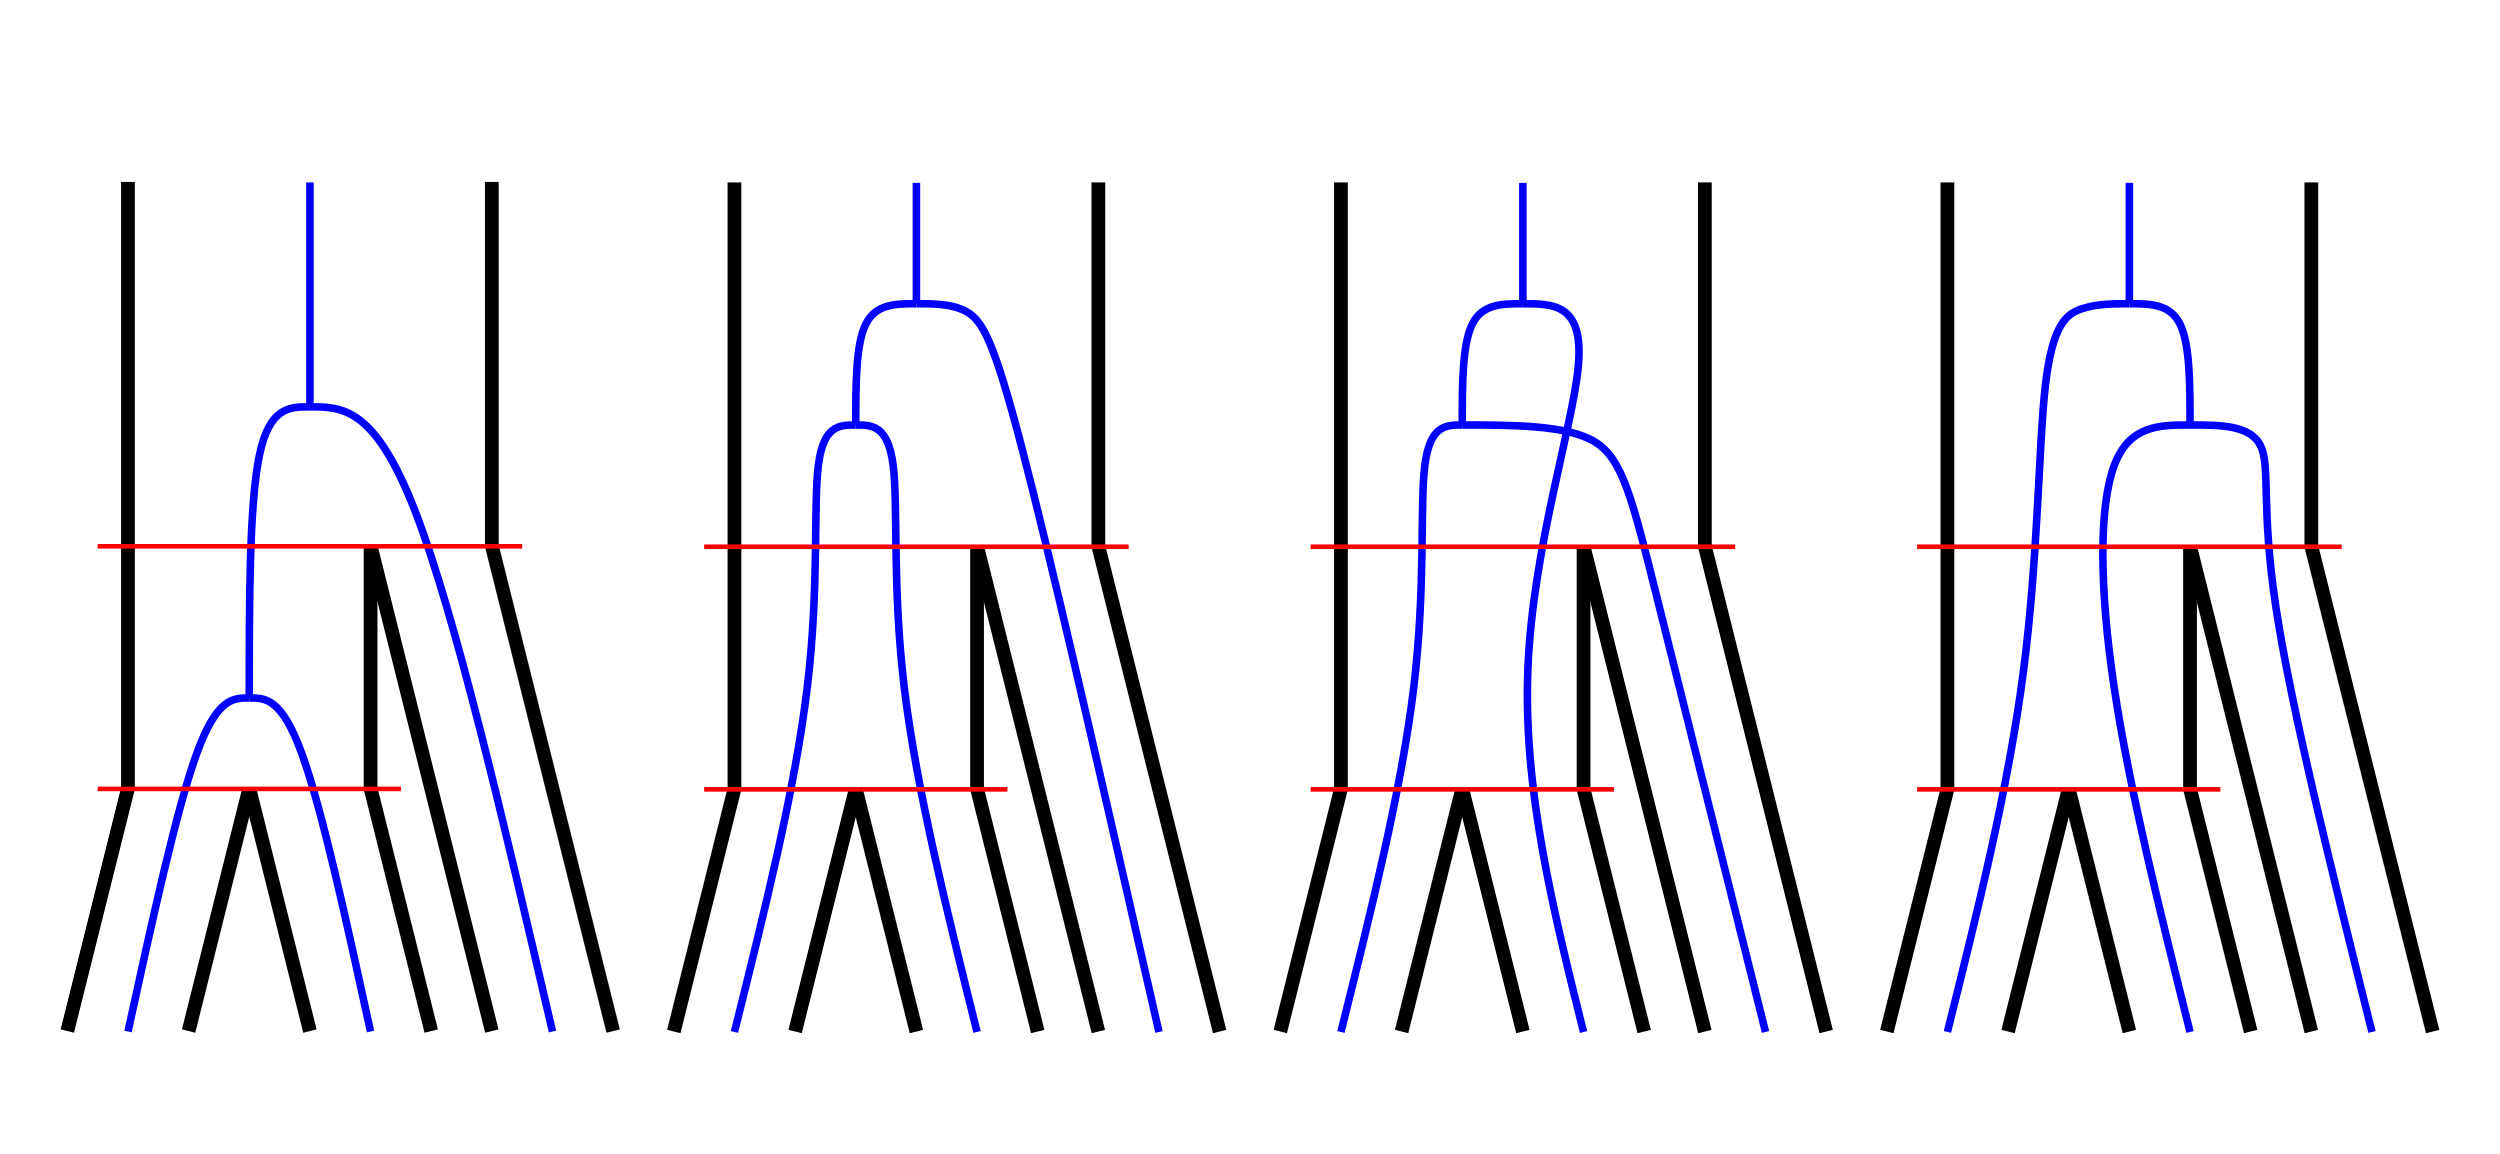 <?xml version="1.0" encoding="UTF-8" standalone="no"?>
<!-- Created with Inkscape (http://www.inkscape.org/) -->

<svg
   width="206.1"
   height="95.175"
   viewBox="0 0 54.531 25.182"
   version="1.1"
   id="svg5"
   inkscape:version="1.2-dev (9ee32be, 2021-06-19)"
   sodipodi:docname="V0_tree_coalhmm.svg"
   xmlns:inkscape="http://www.inkscape.org/namespaces/inkscape"
   xmlns:sodipodi="http://sodipodi.sourceforge.net/DTD/sodipodi-0.dtd"
   xmlns="http://www.w3.org/2000/svg"
   xmlns:svg="http://www.w3.org/2000/svg">
  <sodipodi:namedview
     id="namedview7"
     pagecolor="#ffffff"
     bordercolor="#999999"
     borderopacity="1"
     inkscape:pageshadow="0"
     inkscape:pageopacity="0"
     inkscape:pagecheckerboard="0"
     inkscape:document-units="mm"
     showgrid="true"
     units="px"
     inkscape:zoom="5.0903206"
     inkscape:cx="106.08369"
     inkscape:cy="33.887846"
     inkscape:window-width="1440"
     inkscape:window-height="847"
     inkscape:window-x="0"
     inkscape:window-y="25"
     inkscape:window-maximized="0"
     inkscape:current-layer="layer2"
     fit-margin-top="15"
     fit-margin-left="5"
     fit-margin-right="5"
     fit-margin-bottom="10"
     inkscape:snap-global="false">
    <inkscape:grid
       type="xygrid"
       id="grid824"
       spacingx="0.132"
       spacingy="0.132"
       enabled="false"
       originx="-5.808"
       originy="0.01" />
  </sodipodi:namedview>
  <defs
     id="defs2">
    <inkscape:path-effect
       effect="bspline"
       id="path-effect2189"
       is_visible="true"
       lpeversion="1"
       weight="33.333"
       steps="2"
       helper_size="0"
       apply_no_weight="true"
       apply_with_weight="true"
       only_selected="false" />
    <inkscape:path-effect
       effect="bspline"
       id="path-effect2183"
       is_visible="true"
       lpeversion="1"
       weight="33.333"
       steps="2"
       helper_size="0"
       apply_no_weight="true"
       apply_with_weight="true"
       only_selected="false" />
    <inkscape:path-effect
       effect="bspline"
       id="path-effect2177"
       is_visible="true"
       lpeversion="1"
       weight="33.333"
       steps="2"
       helper_size="0"
       apply_no_weight="true"
       apply_with_weight="true"
       only_selected="false" />
    <inkscape:path-effect
       effect="bspline"
       id="path-effect2171"
       is_visible="true"
       lpeversion="1"
       weight="33.333"
       steps="2"
       helper_size="0"
       apply_no_weight="true"
       apply_with_weight="true"
       only_selected="false" />
    <inkscape:path-effect
       effect="bspline"
       id="path-effect2165"
       is_visible="true"
       lpeversion="1"
       weight="33.333"
       steps="2"
       helper_size="0"
       apply_no_weight="true"
       apply_with_weight="true"
       only_selected="false" />
    <inkscape:path-effect
       effect="bspline"
       id="path-effect2159"
       is_visible="true"
       lpeversion="1"
       weight="33.333"
       steps="2"
       helper_size="0"
       apply_no_weight="true"
       apply_with_weight="true"
       only_selected="false" />
    <inkscape:path-effect
       effect="bspline"
       id="path-effect2153"
       is_visible="true"
       lpeversion="1"
       weight="33.333"
       steps="2"
       helper_size="0"
       apply_no_weight="true"
       apply_with_weight="true"
       only_selected="false" />
    <inkscape:path-effect
       effect="bspline"
       id="path-effect2147"
       is_visible="true"
       lpeversion="1"
       weight="33.333"
       steps="2"
       helper_size="0"
       apply_no_weight="true"
       apply_with_weight="true"
       only_selected="false" />
    <inkscape:path-effect
       effect="bspline"
       id="path-effect2141"
       is_visible="true"
       lpeversion="1"
       weight="33.333"
       steps="2"
       helper_size="0"
       apply_no_weight="true"
       apply_with_weight="true"
       only_selected="false" />
    <inkscape:path-effect
       effect="bspline"
       id="path-effect2135"
       is_visible="true"
       lpeversion="1"
       weight="33.333"
       steps="2"
       helper_size="0"
       apply_no_weight="true"
       apply_with_weight="true"
       only_selected="false" />
    <inkscape:path-effect
       effect="bspline"
       id="path-effect2129"
       is_visible="true"
       lpeversion="1"
       weight="33.333"
       steps="2"
       helper_size="0"
       apply_no_weight="true"
       apply_with_weight="true"
       only_selected="false" />
    <inkscape:path-effect
       effect="bspline"
       id="path-effect2123"
       is_visible="true"
       lpeversion="1"
       weight="33.333"
       steps="2"
       helper_size="0"
       apply_no_weight="true"
       apply_with_weight="true"
       only_selected="false" />
    <inkscape:path-effect
       effect="bspline"
       id="path-effect2117"
       is_visible="true"
       lpeversion="1"
       weight="33.333"
       steps="2"
       helper_size="0"
       apply_no_weight="true"
       apply_with_weight="true"
       only_selected="false" />
    <inkscape:path-effect
       effect="bspline"
       id="path-effect2111"
       is_visible="true"
       lpeversion="1"
       weight="33.333"
       steps="2"
       helper_size="0"
       apply_no_weight="true"
       apply_with_weight="true"
       only_selected="false" />
    <inkscape:path-effect
       effect="bspline"
       id="path-effect2105"
       is_visible="true"
       lpeversion="1"
       weight="33.333"
       steps="2"
       helper_size="0"
       apply_no_weight="true"
       apply_with_weight="true"
       only_selected="false" />
    <inkscape:path-effect
       effect="bspline"
       id="path-effect2099"
       is_visible="true"
       lpeversion="1"
       weight="33.333"
       steps="2"
       helper_size="0"
       apply_no_weight="true"
       apply_with_weight="true"
       only_selected="false" />
    <inkscape:path-effect
       effect="bspline"
       id="path-effect1994"
       is_visible="true"
       lpeversion="1"
       weight="33.333"
       steps="2"
       helper_size="0"
       apply_no_weight="true"
       apply_with_weight="true"
       only_selected="false" />
    <inkscape:path-effect
       effect="bspline"
       id="path-effect1988"
       is_visible="true"
       lpeversion="1"
       weight="33.333"
       steps="2"
       helper_size="0"
       apply_no_weight="true"
       apply_with_weight="true"
       only_selected="false" />
    <inkscape:path-effect
       effect="bspline"
       id="path-effect1982"
       is_visible="true"
       lpeversion="1"
       weight="33.333"
       steps="2"
       helper_size="0"
       apply_no_weight="true"
       apply_with_weight="true"
       only_selected="false" />
    <inkscape:path-effect
       effect="bspline"
       id="path-effect1976"
       is_visible="true"
       lpeversion="1"
       weight="33.333"
       steps="2"
       helper_size="0"
       apply_no_weight="true"
       apply_with_weight="true"
       only_selected="false" />
    <inkscape:path-effect
       effect="bspline"
       id="path-effect1970"
       is_visible="true"
       lpeversion="1"
       weight="33.333"
       steps="2"
       helper_size="0"
       apply_no_weight="true"
       apply_with_weight="true"
       only_selected="false" />
    <inkscape:path-effect
       effect="bspline"
       id="path-effect1964"
       is_visible="true"
       lpeversion="1"
       weight="33.333"
       steps="2"
       helper_size="0"
       apply_no_weight="true"
       apply_with_weight="true"
       only_selected="false" />
    <inkscape:path-effect
       effect="bspline"
       id="path-effect1958"
       is_visible="true"
       lpeversion="1"
       weight="33.333"
       steps="2"
       helper_size="0"
       apply_no_weight="true"
       apply_with_weight="true"
       only_selected="false" />
    <inkscape:path-effect
       effect="bspline"
       id="path-effect1952"
       is_visible="true"
       lpeversion="1"
       weight="33.333"
       steps="2"
       helper_size="0"
       apply_no_weight="true"
       apply_with_weight="true"
       only_selected="false" />
    <inkscape:path-effect
       effect="bspline"
       id="path-effect1946"
       is_visible="true"
       lpeversion="1"
       weight="33.333"
       steps="2"
       helper_size="0"
       apply_no_weight="true"
       apply_with_weight="true"
       only_selected="false" />
    <inkscape:path-effect
       effect="bspline"
       id="path-effect1940"
       is_visible="true"
       lpeversion="1"
       weight="33.333"
       steps="2"
       helper_size="0"
       apply_no_weight="true"
       apply_with_weight="true"
       only_selected="false" />
    <inkscape:path-effect
       effect="bspline"
       id="path-effect1934"
       is_visible="true"
       lpeversion="1"
       weight="33.333"
       steps="2"
       helper_size="0"
       apply_no_weight="true"
       apply_with_weight="true"
       only_selected="false" />
    <inkscape:path-effect
       effect="bspline"
       id="path-effect1928"
       is_visible="true"
       lpeversion="1"
       weight="33.333"
       steps="2"
       helper_size="0"
       apply_no_weight="true"
       apply_with_weight="true"
       only_selected="false" />
    <inkscape:path-effect
       effect="bspline"
       id="path-effect1922"
       is_visible="true"
       lpeversion="1"
       weight="33.333"
       steps="2"
       helper_size="0"
       apply_no_weight="true"
       apply_with_weight="true"
       only_selected="false" />
    <inkscape:path-effect
       effect="bspline"
       id="path-effect1916"
       is_visible="true"
       lpeversion="1"
       weight="33.333"
       steps="2"
       helper_size="0"
       apply_no_weight="true"
       apply_with_weight="true"
       only_selected="false" />
    <inkscape:path-effect
       effect="bspline"
       id="path-effect1910"
       is_visible="true"
       lpeversion="1"
       weight="33.333"
       steps="2"
       helper_size="0"
       apply_no_weight="true"
       apply_with_weight="true"
       only_selected="false" />
    <inkscape:path-effect
       effect="bspline"
       id="path-effect1904"
       is_visible="true"
       lpeversion="1"
       weight="33.333"
       steps="2"
       helper_size="0"
       apply_no_weight="true"
       apply_with_weight="true"
       only_selected="false" />
    <inkscape:path-effect
       effect="bspline"
       id="path-effect1419"
       is_visible="true"
       lpeversion="1"
       weight="33.333"
       steps="2"
       helper_size="0"
       apply_no_weight="true"
       apply_with_weight="true"
       only_selected="false" />
    <inkscape:path-effect
       effect="bspline"
       id="path-effect1413"
       is_visible="true"
       lpeversion="1"
       weight="33.333"
       steps="2"
       helper_size="0"
       apply_no_weight="true"
       apply_with_weight="true"
       only_selected="false" />
    <inkscape:path-effect
       effect="bspline"
       id="path-effect1407"
       is_visible="true"
       lpeversion="1"
       weight="33.333"
       steps="2"
       helper_size="0"
       apply_no_weight="true"
       apply_with_weight="true"
       only_selected="false" />
    <inkscape:path-effect
       effect="bspline"
       id="path-effect1401"
       is_visible="true"
       lpeversion="1"
       weight="33.333"
       steps="2"
       helper_size="0"
       apply_no_weight="true"
       apply_with_weight="true"
       only_selected="false" />
    <inkscape:path-effect
       effect="bspline"
       id="path-effect1395"
       is_visible="true"
       lpeversion="1"
       weight="33.333"
       steps="2"
       helper_size="0"
       apply_no_weight="true"
       apply_with_weight="true"
       only_selected="false" />
    <inkscape:path-effect
       effect="bspline"
       id="path-effect1389"
       is_visible="true"
       lpeversion="1"
       weight="33.333"
       steps="2"
       helper_size="0"
       apply_no_weight="true"
       apply_with_weight="true"
       only_selected="false" />
    <inkscape:path-effect
       effect="bspline"
       id="path-effect1383"
       is_visible="true"
       lpeversion="1"
       weight="33.333"
       steps="2"
       helper_size="0"
       apply_no_weight="true"
       apply_with_weight="true"
       only_selected="false" />
    <inkscape:path-effect
       effect="bspline"
       id="path-effect1377"
       is_visible="true"
       lpeversion="1"
       weight="33.333"
       steps="2"
       helper_size="0"
       apply_no_weight="true"
       apply_with_weight="true"
       only_selected="false" />
    <inkscape:path-effect
       effect="bspline"
       id="path-effect1371"
       is_visible="true"
       lpeversion="1"
       weight="33.333"
       steps="2"
       helper_size="0"
       apply_no_weight="true"
       apply_with_weight="true"
       only_selected="false" />
    <inkscape:path-effect
       effect="bspline"
       id="path-effect1365"
       is_visible="true"
       lpeversion="1"
       weight="33.333"
       steps="2"
       helper_size="0"
       apply_no_weight="true"
       apply_with_weight="true"
       only_selected="false" />
    <inkscape:path-effect
       effect="bspline"
       id="path-effect1359"
       is_visible="true"
       lpeversion="1"
       weight="33.333"
       steps="2"
       helper_size="0"
       apply_no_weight="true"
       apply_with_weight="true"
       only_selected="false" />
    <inkscape:path-effect
       effect="bspline"
       id="path-effect1353"
       is_visible="true"
       lpeversion="1"
       weight="33.333"
       steps="2"
       helper_size="0"
       apply_no_weight="true"
       apply_with_weight="true"
       only_selected="false" />
    <inkscape:path-effect
       effect="bspline"
       id="path-effect1347"
       is_visible="true"
       lpeversion="1"
       weight="33.333"
       steps="2"
       helper_size="0"
       apply_no_weight="true"
       apply_with_weight="true"
       only_selected="false" />
    <inkscape:path-effect
       effect="bspline"
       id="path-effect1341"
       is_visible="true"
       lpeversion="1"
       weight="33.333"
       steps="2"
       helper_size="0"
       apply_no_weight="true"
       apply_with_weight="true"
       only_selected="false" />
    <inkscape:path-effect
       effect="bspline"
       id="path-effect1335"
       is_visible="true"
       lpeversion="1"
       weight="33.333"
       steps="2"
       helper_size="0"
       apply_no_weight="true"
       apply_with_weight="true"
       only_selected="false" />
    <inkscape:path-effect
       effect="bspline"
       id="path-effect1329"
       is_visible="true"
       lpeversion="1"
       weight="33.333"
       steps="2"
       helper_size="0"
       apply_no_weight="true"
       apply_with_weight="true"
       only_selected="false" />
    <inkscape:path-effect
       effect="bspline"
       id="path-effect2830"
       is_visible="true"
       lpeversion="1"
       weight="33.333"
       steps="2"
       helper_size="0"
       apply_no_weight="true"
       apply_with_weight="true"
       only_selected="false" />
    <inkscape:path-effect
       effect="bspline"
       id="path-effect2515"
       is_visible="true"
       lpeversion="1"
       weight="33.333"
       steps="2"
       helper_size="0"
       apply_no_weight="true"
       apply_with_weight="true"
       only_selected="false" />
    <inkscape:path-effect
       effect="bspline"
       id="path-effect2445"
       is_visible="true"
       lpeversion="1"
       weight="33.333"
       steps="2"
       helper_size="0"
       apply_no_weight="true"
       apply_with_weight="true"
       only_selected="false" />
    <inkscape:path-effect
       effect="bspline"
       id="path-effect1847"
       is_visible="true"
       lpeversion="1"
       weight="33.333"
       steps="2"
       helper_size="0"
       apply_no_weight="true"
       apply_with_weight="true"
       only_selected="false" />
    <inkscape:path-effect
       effect="bspline"
       id="path-effect1843"
       is_visible="true"
       lpeversion="1"
       weight="33.333"
       steps="2"
       helper_size="0"
       apply_no_weight="true"
       apply_with_weight="true"
       only_selected="false" />
    <inkscape:path-effect
       effect="bspline"
       id="path-effect1795"
       is_visible="true"
       lpeversion="1"
       weight="33.333"
       steps="2"
       helper_size="0"
       apply_no_weight="true"
       apply_with_weight="true"
       only_selected="false" />
    <inkscape:path-effect
       effect="bspline"
       id="path-effect1610"
       is_visible="true"
       lpeversion="1"
       weight="33.333"
       steps="2"
       helper_size="0"
       apply_no_weight="true"
       apply_with_weight="true"
       only_selected="false" />
    <inkscape:path-effect
       effect="bspline"
       id="path-effect1276"
       is_visible="true"
       lpeversion="1"
       weight="33.333"
       steps="2"
       helper_size="0"
       apply_no_weight="true"
       apply_with_weight="true"
       only_selected="false" />
    <inkscape:path-effect
       effect="bspline"
       id="path-effect1247"
       is_visible="true"
       lpeversion="1"
       weight="33.333"
       steps="2"
       helper_size="0"
       apply_no_weight="true"
       apply_with_weight="true"
       only_selected="false" />
    <inkscape:path-effect
       effect="bspline"
       id="path-effect1218"
       is_visible="true"
       lpeversion="1"
       weight="33.333"
       steps="2"
       helper_size="0"
       apply_no_weight="true"
       apply_with_weight="true"
       only_selected="false" />
    <inkscape:path-effect
       effect="bspline"
       id="path-effect1189"
       is_visible="true"
       lpeversion="1"
       weight="33.333"
       steps="2"
       helper_size="0"
       apply_no_weight="true"
       apply_with_weight="true"
       only_selected="false" />
    <inkscape:path-effect
       effect="bspline"
       id="path-effect1018"
       is_visible="true"
       lpeversion="1"
       weight="33.333"
       steps="2"
       helper_size="0"
       apply_no_weight="true"
       apply_with_weight="true"
       only_selected="false" />
    <inkscape:path-effect
       effect="bspline"
       id="path-effect1014"
       is_visible="true"
       lpeversion="1"
       weight="33.333"
       steps="2"
       helper_size="0"
       apply_no_weight="true"
       apply_with_weight="true"
       only_selected="false" />
    <inkscape:path-effect
       effect="bspline"
       id="path-effect897"
       is_visible="true"
       lpeversion="1"
       weight="33.333"
       steps="2"
       helper_size="0"
       apply_no_weight="true"
       apply_with_weight="true"
       only_selected="false" />
    <inkscape:path-effect
       effect="bspline"
       id="path-effect893"
       is_visible="true"
       lpeversion="1"
       weight="33.333"
       steps="2"
       helper_size="0"
       apply_no_weight="true"
       apply_with_weight="true"
       only_selected="false" />
    <inkscape:path-effect
       effect="bspline"
       id="path-effect889"
       is_visible="true"
       lpeversion="1"
       weight="33.333"
       steps="2"
       helper_size="0"
       apply_no_weight="true"
       apply_with_weight="true"
       only_selected="false" />
    <inkscape:path-effect
       effect="bspline"
       id="path-effect885"
       is_visible="true"
       lpeversion="1"
       weight="33.333"
       steps="2"
       helper_size="0"
       apply_no_weight="true"
       apply_with_weight="true"
       only_selected="false" />
    <inkscape:path-effect
       effect="bspline"
       id="path-effect881"
       is_visible="true"
       lpeversion="1"
       weight="33.333"
       steps="2"
       helper_size="0"
       apply_no_weight="true"
       apply_with_weight="true"
       only_selected="false" />
    <inkscape:path-effect
       effect="bspline"
       id="path-effect877"
       is_visible="true"
       lpeversion="1"
       weight="33.333"
       steps="2"
       helper_size="0"
       apply_no_weight="true"
       apply_with_weight="true"
       only_selected="false" />
    <inkscape:path-effect
       effect="bspline"
       id="path-effect873"
       is_visible="true"
       lpeversion="1"
       weight="33.333"
       steps="2"
       helper_size="0"
       apply_no_weight="true"
       apply_with_weight="true"
       only_selected="false" />
    <inkscape:path-effect
       effect="bspline"
       id="path-effect869"
       is_visible="true"
       lpeversion="1"
       weight="33.333"
       steps="2"
       helper_size="0"
       apply_no_weight="true"
       apply_with_weight="true"
       only_selected="false" />
    <inkscape:path-effect
       effect="bspline"
       id="path-effect865"
       is_visible="true"
       lpeversion="1"
       weight="33.333"
       steps="2"
       helper_size="0"
       apply_no_weight="true"
       apply_with_weight="true"
       only_selected="false" />
    <inkscape:path-effect
       effect="bspline"
       id="path-effect861"
       is_visible="true"
       lpeversion="1"
       weight="33.333"
       steps="2"
       helper_size="0"
       apply_no_weight="true"
       apply_with_weight="true"
       only_selected="false" />
  </defs>
  <g
     inkscape:groupmode="layer"
     id="layer2"
     inkscape:label="lineages_blue"
     transform="translate(-5.808,0.01)">
    <path
       style="fill:none;stroke:#0000ff;stroke-width:0.165;stroke-linecap:butt;stroke-linejoin:miter;stroke-miterlimit:4;stroke-dasharray:none;stroke-opacity:1"
       d="m 11.245,15.214 c -0.353,0 -0.705,0 -1.146,1.213 -0.441,1.213 -0.97,3.638 -1.499,6.063"
       id="path1608"
       inkscape:path-effect="#path-effect1610"
       inkscape:original-d="m 11.244792,15.213542 c -0.352512,2.65e-4 -0.705291,2.65e-4 -1.058334,0 -0.5289122,2.42566 -1.0580683,4.850959 -1.5874995,7.276042"
       sodipodi:nodetypes="ccc" />
    <path
       style="fill:none;stroke:#0000ff;stroke-width:0.165;stroke-linecap:butt;stroke-linejoin:miter;stroke-miterlimit:4;stroke-dasharray:none;stroke-opacity:1"
       d="m 11.245,15.214 c 0.352,0 0.705,0 1.146,1.213 0.441,1.213 0.97,3.638 1.499,6.063"
       id="path1791"
       inkscape:path-effect="#path-effect1795"
       inkscape:original-d="m 11.244792,15.213542 c 0.352336,2.65e-4 0.705114,2.65e-4 1.058333,0 0.528912,2.42566 1.058069,4.850959 1.5875,7.276042"
       sodipodi:nodetypes="ccc" />
    <path
       style="fill:none;stroke:#0000ff;stroke-width:0.165;stroke-linecap:butt;stroke-linejoin:miter;stroke-miterlimit:4;stroke-dasharray:none;stroke-opacity:1"
       d="m 12.568,8.864 c -0.441,0 -0.882,0 -1.102,1.058 -0.221,1.058 -0.221,3.175 -0.221,5.292"
       id="path1841"
       inkscape:path-effect="#path-effect1843"
       inkscape:original-d="m 12.567709,8.8635419 c -0.440707,2.646e-4 -0.881671,2.646e-4 -1.322917,0 2.65e-4,2.1169741 2.65e-4,4.2335991 0,6.3500001"
       sodipodi:nodetypes="ccc" />
    <path
       style="fill:none;stroke:#0000ff;stroke-width:0.165;stroke-linecap:butt;stroke-linejoin:miter;stroke-miterlimit:4;stroke-dasharray:none;stroke-opacity:1"
       d="m 12.568,8.864 c 0.706,0 1.411,0 2.293,2.271 0.882,2.271 1.94,6.813 2.998,11.355"
       id="path1845"
       inkscape:path-effect="#path-effect1847"
       inkscape:original-d="m 12.567709,8.8635419 c 0.70582,2.646e-4 1.411362,2.646e-4 2.116666,0 1.058619,4.5423691 3.175,13.6260421 3.175,13.6260421"
       sodipodi:nodetypes="ccc" />
    <path
       style="fill:none;stroke:#0000f7;stroke-width:0.165;stroke-linecap:butt;stroke-linejoin:miter;stroke-miterlimit:4;stroke-dasharray:none;stroke-opacity:1"
       d="m 12.568,8.864 c 0,-1.631 -1e-6,-3.263 -1e-6,-4.895"
       id="path2443"
       inkscape:path-effect="#path-effect2445"
       inkscape:original-d="m 12.567709,8.8635419 c 2.64e-4,-1.6313329 2.64e-4,-3.2629299 -1e-6,-4.8947919"
       sodipodi:nodetypes="cc" />
    <path
       style="fill:none;stroke:#0000ff;stroke-width:0.165;stroke-linecap:butt;stroke-linejoin:miter;stroke-miterlimit:4;stroke-dasharray:none;stroke-opacity:1"
       d="m 24.474,9.26 c -0.353,0 -0.705,0 -0.816,0.882 -0.11,0.882 0.022,2.646 -0.243,4.853 -0.265,2.207 -0.926,4.855 -1.587,7.505"
       id="path1325"
       inkscape:path-effect="#path-effect1329"
       inkscape:original-d="m 24.473959,9.2604169 c -0.352512,2.646e-4 -0.705325,2.646e-4 -1.058334,0 0.132544,1.7639851 0.264835,3.5278681 0.396876,5.2916671 -0.661259,2.649694 -1.322612,5.29844 -1.984375,7.947505"
       sodipodi:nodetypes="cccc" />
    <path
       style="fill:none;stroke:#0000ff;stroke-width:0.165;stroke-linecap:butt;stroke-linejoin:miter;stroke-miterlimit:4;stroke-dasharray:none;stroke-opacity:1"
       d="m 24.474,9.26 c 0.352,0 0.705,0 0.816,0.883 0.11,0.883 -0.022,2.645 0.243,4.852 0.265,2.207 0.926,4.854 1.587,7.505"
       id="path1331"
       inkscape:path-effect="#path-effect1335"
       inkscape:original-d="m 24.473959,9.2604169 c 0.352336,2.646e-4 0.705412,2.646e-4 1.058333,0 -0.13218,1.7661901 -0.264299,3.5277881 -0.396875,5.2916671 0.661819,2.649815 1.322792,5.297038 1.984376,7.947505"
       sodipodi:nodetypes="cccc" />
    <path
       style="fill:none;stroke:#0000ff;stroke-width:0.165;stroke-linecap:butt;stroke-linejoin:miter;stroke-miterlimit:4;stroke-dasharray:none;stroke-opacity:1"
       d="m 25.797,6.615 c -0.441,0 -0.882,0 -1.102,0.441 -0.221,0.441 -0.221,1.323 -0.221,2.205"
       id="path1337"
       inkscape:path-effect="#path-effect1341"
       inkscape:original-d="m 25.796876,6.6145835 c -0.440707,2.646e-4 -0.881671,2.646e-4 -1.322917,0 2.64e-4,0.8822272 2.64e-4,1.7641541 0,2.6458334"
       sodipodi:nodetypes="ccc" />
    <path
       style="fill:none;stroke:#0000ff;stroke-width:0.165;stroke-linecap:butt;stroke-linejoin:miter;stroke-miterlimit:4;stroke-dasharray:none;stroke-opacity:1"
       d="m 25.797,6.615 c 0.441,0 0.941,0 1.247,0.286 0.307,0.286 0.594,0.997 1.291,3.789 0.697,2.792 1.697,7.175 2.753,11.81"
       id="path1343"
       inkscape:path-effect="#path-effect1347"
       inkscape:original-d="m 25.796876,6.6145835 c 0.441237,2.646e-4 0.940642,2.646e-4 1.322916,0 0.231161,0.5721879 0.518094,1.2829116 0.798499,1.9778568 1.114597,4.8885797 3.170252,13.9071487 3.170252,13.9071487"
       sodipodi:nodetypes="cccc" />
    <path
       style="fill:none;stroke:#0000f7;stroke-width:0.165;stroke-linecap:butt;stroke-linejoin:miter;stroke-miterlimit:4;stroke-dasharray:none;stroke-opacity:1"
       d="m 25.797,6.615 c 0,-0.878 0,-1.757 0,-2.636"
       id="path1349"
       inkscape:path-effect="#path-effect1353"
       inkscape:original-d="m 25.796876,6.6145835 c 2.64e-4,-0.8783451 2.64e-4,-1.7569545 0,-2.6358287"
       sodipodi:nodetypes="cc" />
    <path
       style="fill:none;stroke:#0000ff;stroke-width:0.165;stroke-linecap:butt;stroke-linejoin:miter;stroke-miterlimit:4;stroke-dasharray:none;stroke-opacity:1"
       d="m 37.703,9.26 c -0.353,0 -0.705,0 -0.816,0.882 -0.11,0.882 0.022,2.646 -0.243,4.853 -0.265,2.207 -0.926,4.855 -1.587,7.505"
       id="path1900"
       inkscape:path-effect="#path-effect1904"
       inkscape:original-d="m 37.703126,9.2604169 c -0.352512,2.646e-4 -0.705325,2.646e-4 -1.058334,0 0.132544,1.7639851 0.264835,3.5278681 0.396876,5.2916671 -0.661259,2.649694 -1.322612,5.29844 -1.984375,7.947505"
       sodipodi:nodetypes="cccc" />
    <path
       style="fill:none;stroke:#0000ff;stroke-width:0.165;stroke-linecap:butt;stroke-linejoin:miter;stroke-miterlimit:4;stroke-dasharray:none;stroke-opacity:1"
       d="m 39.026,6.615 c 0.66,0 1.322,0 1.212,1.325 -0.111,1.325 -0.991,3.967 -1.102,6.615 -0.11,2.648 0.551,5.295 1.213,7.946"
       id="path1906"
       inkscape:path-effect="#path-effect1910"
       inkscape:original-d="m 39.026043,6.6145835 c 0.660398,2.646e-4 1.322416,2.646e-4 1.984375,0 -0.8827,2.6491574 -1.763497,5.2915495 -2.645834,7.9375005 0.661819,2.649815 1.322792,5.297038 1.984376,7.947505"
       sodipodi:nodetypes="cccc" />
    <path
       style="fill:none;stroke:#0000ff;stroke-width:0.165;stroke-linecap:butt;stroke-linejoin:miter;stroke-miterlimit:4;stroke-dasharray:none;stroke-opacity:1"
       d="m 39.026,6.615 c -0.441,0 -0.882,0 -1.102,0.441 -0.221,0.441 -0.221,1.323 -0.221,2.205"
       id="path1912"
       inkscape:path-effect="#path-effect1916"
       inkscape:original-d="m 39.026043,6.6145835 c -0.440707,2.646e-4 -0.881671,2.646e-4 -1.322917,0 2.64e-4,0.8822272 2.64e-4,1.7641541 0,2.6458334"
       sodipodi:nodetypes="ccc" />
    <path
       style="fill:none;stroke:#0000ff;stroke-width:0.165;stroke-linecap:butt;stroke-linejoin:miter;stroke-miterlimit:4;stroke-dasharray:none;stroke-opacity:1"
       d="m 37.703,9.26 c 1.102,0 2.297,0 2.895,0.369 0.597,0.369 0.802,1.189 1.36,3.422 0.558,2.233 1.459,5.84 2.36,9.448"
       id="path1918"
       inkscape:path-effect="#path-effect1922"
       inkscape:original-d="m 37.703126,9.2604169 c 0,0 2.297413,2.646e-4 3.307292,0 0.184732,0.7386125 0.389343,1.5583461 0.603961,2.4174121 0.901375,3.607518 2.703331,10.82176 2.703331,10.82176"
       sodipodi:nodetypes="cccc" />
    <path
       style="fill:none;stroke:#0000f7;stroke-width:0.165;stroke-linecap:butt;stroke-linejoin:miter;stroke-miterlimit:4;stroke-dasharray:none;stroke-opacity:1"
       d="m 39.026,6.615 c 0,-0.878 0,-1.757 0,-2.636"
       id="path1924"
       inkscape:path-effect="#path-effect1928"
       inkscape:original-d="m 39.026043,6.6145835 c 2.64e-4,-0.8783451 2.64e-4,-1.7569545 0,-2.6358287"
       sodipodi:nodetypes="cc" />
    <path
       style="fill:none;stroke:#0000ff;stroke-width:0.165;stroke-linecap:butt;stroke-linejoin:miter;stroke-miterlimit:4;stroke-dasharray:none;stroke-opacity:1"
       d="m 52.255,6.615 c -0.353,0 -0.705,0 -1.036,0.11 -0.331,0.11 -0.639,0.331 -0.794,1.654 -0.154,1.323 -0.154,3.748 -0.485,6.285 -0.331,2.538 -0.992,5.186 -1.654,7.835"
       id="path2095"
       inkscape:path-effect="#path-effect2099"
       inkscape:original-d="m 52.25521,6.6145835 c -0.352512,2.646e-4 -0.705344,2.646e-4 -1.058334,0 -0.308371,0.2207183 -0.617051,0.4412041 -0.926041,0.6614583 2.64e-4,2.4259723 2.64e-4,4.8504062 0,7.2760422 -0.661345,2.650038 -1.322612,5.29844 -1.984375,7.947505"
       sodipodi:nodetypes="ccccc" />
    <path
       style="fill:none;stroke:#0000ff;stroke-width:0.165;stroke-linecap:butt;stroke-linejoin:miter;stroke-miterlimit:4;stroke-dasharray:none;stroke-opacity:1"
       d="m 53.578,9.26 c -0.66,0 -1.322,0 -1.653,0.883 -0.331,0.883 -0.331,2.645 -4.28e-4,4.852 0.331,2.207 0.992,4.854 1.654,7.505"
       id="path2101"
       inkscape:path-effect="#path-effect2105"
       inkscape:original-d="m 53.578126,9.2604169 c -0.659868,2.646e-4 -1.321887,2.646e-4 -1.984375,0 2.65e-4,1.7661941 2.65e-4,3.5277881 0,5.2916671 0.661819,2.649815 1.322792,5.297038 1.984376,7.947505"
       sodipodi:nodetypes="cccc" />
    <path
       style="fill:none;stroke:#0000ff;stroke-width:0.165;stroke-linecap:butt;stroke-linejoin:miter;stroke-miterlimit:4;stroke-dasharray:none;stroke-opacity:1"
       d="m 52.255,6.615 c 0.441,0 0.882,0 1.103,0.441 0.22,0.441 0.22,1.323 0.22,2.205"
       id="path2107"
       inkscape:path-effect="#path-effect2111"
       inkscape:original-d="m 52.25521,6.6145835 c 0.441236,2.646e-4 0.8822,2.646e-4 1.322916,0 2.65e-4,0.8822272 2.65e-4,1.7641541 0,2.6458334"
       sodipodi:nodetypes="ccc" />
    <path
       style="fill:none;stroke:#0000ff;stroke-width:0.165;stroke-linecap:butt;stroke-linejoin:miter;stroke-miterlimit:4;stroke-dasharray:none;stroke-opacity:1"
       d="m 53.578,9.26 c 0.661,0 1.312,0 1.536,0.449 0.224,0.449 0.006,1.32 0.336,3.516 0.329,2.196 1.215,5.744 2.097,9.275"
       id="path2113"
       inkscape:path-effect="#path-effect2117"
       inkscape:original-d="m 53.578127,9.2604169 c 0,0 1.311791,2.646e-4 1.984374,0 -0.224018,0.8973951 -0.441787,1.7684701 -0.661458,2.6458331 0.877892,3.514094 2.645834,10.593339 2.645834,10.593339"
       sodipodi:nodetypes="cccc" />
    <path
       style="fill:none;stroke:#0000f7;stroke-width:0.165;stroke-linecap:butt;stroke-linejoin:miter;stroke-miterlimit:4;stroke-dasharray:none;stroke-opacity:1"
       d="m 52.255,6.615 c 0,-0.878 0,-1.757 0,-2.636"
       id="path2119"
       inkscape:path-effect="#path-effect2123"
       inkscape:original-d="m 52.25521,6.6145835 c 2.64e-4,-0.8783451 2.64e-4,-1.7569545 0,-2.6358287"
       sodipodi:nodetypes="cc" />
  </g>
  <g
     inkscape:groupmode="layer"
     id="layer4"
     inkscape:label="tree_black"
     transform="translate(-5.808,0.01)">
    <path
       style="fill:none;stroke:#000000;stroke-width:0.3;stroke-linecap:butt;stroke-linejoin:miter;stroke-miterlimit:4;stroke-dasharray:none;stroke-opacity:1"
       d="M 7.276,22.48 C 7.717,20.716 8.158,18.952 8.599,17.188"
       id="path859"
       inkscape:path-effect="#path-effect861"
       inkscape:original-d="M 7.2760414,22.479579 C 7.717278,20.715955 8.1582503,18.952066 8.5989581,17.187912" />
    <path
       style="fill:none;stroke:#000000;stroke-width:0.3;stroke-linecap:butt;stroke-linejoin:miter;stroke-miterlimit:4;stroke-dasharray:none;stroke-opacity:1"
       d="M 9.922,22.48 C 10.363,20.716 10.804,18.952 11.245,17.188"
       id="path863"
       inkscape:path-effect="#path-effect865"
       inkscape:original-d="M 9.9218747,22.479579 C 10.363112,20.715955 10.804084,18.952066 11.244791,17.187912" />
    <path
       style="fill:none;stroke:#000000;stroke-width:0.3;stroke-linecap:butt;stroke-linejoin:miter;stroke-miterlimit:4;stroke-dasharray:none;stroke-opacity:1"
       d="M 12.568,22.48 C 12.127,20.716 11.686,18.952 11.245,17.188"
       id="path867"
       inkscape:path-effect="#path-effect869"
       inkscape:original-d="M 12.567708,22.479579 C 12.127,20.715955 11.686028,18.952066 11.244791,17.187912" />
    <path
       style="fill:none;stroke:#000000;stroke-width:0.3;stroke-linecap:butt;stroke-linejoin:miter;stroke-miterlimit:4;stroke-dasharray:none;stroke-opacity:1"
       d="M 15.214,22.48 C 14.773,20.716 14.332,18.952 13.891,17.188"
       id="path871"
       inkscape:path-effect="#path-effect873"
       inkscape:original-d="M 15.213541,22.479579 C 14.772834,20.715955 14.331862,18.952066 13.890625,17.187912" />
    <path
       style="fill:none;stroke:#000000;stroke-width:0.3;stroke-linecap:butt;stroke-linejoin:miter;stroke-miterlimit:4;stroke-dasharray:none;stroke-opacity:1"
       d="M 16.536,22.48 C 15.655,18.952 14.773,15.424 13.891,11.896"
       id="path875"
       inkscape:path-effect="#path-effect877"
       inkscape:original-d="M 16.536458,22.479579 C 15.654778,18.952066 14.772834,15.424288 13.890625,11.896245" />
    <path
       style="fill:none;stroke:#000000;stroke-width:0.3;stroke-linecap:butt;stroke-linejoin:miter;stroke-miterlimit:4;stroke-dasharray:none;stroke-opacity:1"
       d="M 19.182,22.48 C 18.3,18.952 17.418,15.424 16.536,11.896"
       id="path883"
       inkscape:path-effect="#path-effect885"
       inkscape:original-d="M 19.182292,22.479579 C 18.300612,18.952066 17.418667,15.424288 16.536458,11.896245" />
    <path
       style="fill:none;stroke:#000000;stroke-width:0.3;stroke-linecap:butt;stroke-linejoin:miter;stroke-miterlimit:4;stroke-dasharray:none;stroke-opacity:1"
       d="m 13.891,17.188 c 0,-1.743 0,-3.528 0,-5.292"
       id="path887"
       inkscape:path-effect="#path-effect889"
       inkscape:original-d="m 13.890625,17.187912 c 0.01837,-1.742798 2.64e-4,-3.527513 0,-5.291667" />
    <path
       style="fill:none;stroke:#000000;stroke-width:0.3;stroke-linecap:butt;stroke-linejoin:miter;stroke-miterlimit:4;stroke-dasharray:none;stroke-opacity:1"
       d="m 16.536,11.896 c 0,-2.646 0,-5.291 0,-7.937"
       id="path891"
       inkscape:path-effect="#path-effect893"
       inkscape:original-d="m 16.536458,11.896245 c 2.65e-4,-2.6455682 2.65e-4,-5.2914018 0,-7.9374997" />
    <path
       style="fill:none;stroke:#000000;stroke-width:0.3;stroke-linecap:butt;stroke-linejoin:miter;stroke-miterlimit:4;stroke-dasharray:none;stroke-opacity:1"
       d="m 8.599,17.188 c 0,-4.409 0,-8.819 0,-13.229"
       id="path895"
       inkscape:path-effect="#path-effect897"
       inkscape:original-d="m 8.5989581,17.187912 c 2.645e-4,-4.409457 2.645e-4,-8.8191802 0,-13.2291667" />
    <path
       style="fill:none;stroke:#000000;stroke-width:0.3;stroke-linecap:butt;stroke-linejoin:miter;stroke-miterlimit:4;stroke-dasharray:none;stroke-opacity:1"
       d="m 20.505,22.49 c 0.441,-1.764 0.882,-3.528 1.323,-5.292"
       id="path1355"
       inkscape:path-effect="#path-effect1359"
       inkscape:original-d="m 20.505209,22.489584 c 0.441237,-1.763624 0.882209,-3.527513 1.322917,-5.291667" />
    <path
       style="fill:none;stroke:#000000;stroke-width:0.3;stroke-linecap:butt;stroke-linejoin:miter;stroke-miterlimit:4;stroke-dasharray:none;stroke-opacity:1"
       d="m 23.151,22.49 c 0.441,-1.764 0.882,-3.528 1.323,-5.292"
       id="path1361"
       inkscape:path-effect="#path-effect1365"
       inkscape:original-d="m 23.151042,22.489584 c 0.441238,-1.763624 0.88221,-3.527513 1.322917,-5.291667" />
    <path
       style="fill:none;stroke:#000000;stroke-width:0.3;stroke-linecap:butt;stroke-linejoin:miter;stroke-miterlimit:4;stroke-dasharray:none;stroke-opacity:1"
       d="M 25.797,22.49 C 25.356,20.726 24.915,18.962 24.474,17.198"
       id="path1367"
       inkscape:path-effect="#path-effect1371"
       inkscape:original-d="M 25.796876,22.489584 C 25.356168,20.72596 24.915196,18.962071 24.473959,17.197917" />
    <path
       style="fill:none;stroke:#000000;stroke-width:0.3;stroke-linecap:butt;stroke-linejoin:miter;stroke-miterlimit:4;stroke-dasharray:none;stroke-opacity:1"
       d="M 28.443,22.49 C 28.002,20.726 27.561,18.962 27.12,17.198"
       id="path1373"
       inkscape:path-effect="#path-effect1377"
       inkscape:original-d="M 28.442709,22.489584 C 28.002002,20.72596 27.56103,18.962071 27.119793,17.197917" />
    <path
       style="fill:none;stroke:#000000;stroke-width:0.3;stroke-linecap:butt;stroke-linejoin:miter;stroke-miterlimit:4;stroke-dasharray:none;stroke-opacity:1"
       d="M 29.766,22.49 C 28.884,18.962 28.002,15.434 27.12,11.906"
       id="path1379"
       inkscape:path-effect="#path-effect1383"
       inkscape:original-d="M 29.765626,22.489584 C 28.883946,18.962071 28.002002,15.434293 27.119793,11.90625" />
    <path
       style="fill:none;stroke:#000000;stroke-width:0.3;stroke-linecap:butt;stroke-linejoin:miter;stroke-miterlimit:4;stroke-dasharray:none;stroke-opacity:1"
       d="M 32.411,22.49 C 31.53,18.962 30.648,15.434 29.766,11.906"
       id="path1385"
       inkscape:path-effect="#path-effect1389"
       inkscape:original-d="M 32.41146,22.489584 C 31.52978,18.962071 30.647835,15.434293 29.765626,11.90625" />
    <path
       style="fill:none;stroke:#000000;stroke-width:0.3;stroke-linecap:butt;stroke-linejoin:miter;stroke-miterlimit:4;stroke-dasharray:none;stroke-opacity:1"
       d="m 27.12,17.198 c 0,-1.743 0,-3.528 0,-5.292"
       id="path1391"
       inkscape:path-effect="#path-effect1395"
       inkscape:original-d="m 27.119793,17.197917 c 0.01837,-1.742798 2.64e-4,-3.527513 0,-5.291667" />
    <path
       style="fill:none;stroke:#000000;stroke-width:0.3;stroke-linecap:butt;stroke-linejoin:miter;stroke-miterlimit:4;stroke-dasharray:none;stroke-opacity:1"
       d="m 29.766,11.906 c 0,-2.646 0,-5.291 0,-7.937"
       id="path1397"
       inkscape:path-effect="#path-effect1401"
       inkscape:original-d="m 29.765626,11.90625 c 2.65e-4,-2.6455684 2.65e-4,-5.291402 0,-7.9374999" />
    <path
       style="fill:none;stroke:#000000;stroke-width:0.3;stroke-linecap:butt;stroke-linejoin:miter;stroke-miterlimit:4;stroke-dasharray:none;stroke-opacity:1"
       d="m 21.828,17.198 c 0,-4.409 0,-8.819 0,-13.229"
       id="path1403"
       inkscape:path-effect="#path-effect1407"
       inkscape:original-d="m 21.828126,17.197917 c 2.64e-4,-4.409457 2.64e-4,-8.8191804 0,-13.2291669" />
    <path
       style="fill:none;stroke:#000000;stroke-width:0.3;stroke-linecap:butt;stroke-linejoin:miter;stroke-miterlimit:4;stroke-dasharray:none;stroke-opacity:1"
       d="m 33.734,22.49 c 0.441,-1.764 0.882,-3.528 1.323,-5.292"
       id="path1930"
       inkscape:path-effect="#path-effect1934"
       inkscape:original-d="m 33.734376,22.489584 c 0.441237,-1.763624 0.882209,-3.527513 1.322917,-5.291667" />
    <path
       style="fill:none;stroke:#000000;stroke-width:0.3;stroke-linecap:butt;stroke-linejoin:miter;stroke-miterlimit:4;stroke-dasharray:none;stroke-opacity:1"
       d="m 36.38,22.49 c 0.441,-1.764 0.882,-3.528 1.323,-5.292"
       id="path1936"
       inkscape:path-effect="#path-effect1940"
       inkscape:original-d="m 36.380209,22.489584 c 0.441238,-1.763624 0.88221,-3.527513 1.322917,-5.291667" />
    <path
       style="fill:none;stroke:#000000;stroke-width:0.3;stroke-linecap:butt;stroke-linejoin:miter;stroke-miterlimit:4;stroke-dasharray:none;stroke-opacity:1"
       d="M 39.026,22.49 C 38.585,20.726 38.144,18.962 37.703,17.198"
       id="path1942"
       inkscape:path-effect="#path-effect1946"
       inkscape:original-d="M 39.026043,22.489584 C 38.585335,20.72596 38.144363,18.962071 37.703126,17.197917" />
    <path
       style="fill:none;stroke:#000000;stroke-width:0.3;stroke-linecap:butt;stroke-linejoin:miter;stroke-miterlimit:4;stroke-dasharray:none;stroke-opacity:1"
       d="M 41.672,22.49 C 41.231,20.726 40.79,18.962 40.349,17.198"
       id="path1948"
       inkscape:path-effect="#path-effect1952"
       inkscape:original-d="M 41.671876,22.489584 C 41.231169,20.72596 40.790197,18.962071 40.34896,17.197917" />
    <path
       style="fill:none;stroke:#000000;stroke-width:0.3;stroke-linecap:butt;stroke-linejoin:miter;stroke-miterlimit:4;stroke-dasharray:none;stroke-opacity:1"
       d="M 42.995,22.49 C 42.113,18.962 41.231,15.434 40.349,11.906"
       id="path1954"
       inkscape:path-effect="#path-effect1958"
       inkscape:original-d="M 42.994793,22.489584 C 42.113113,18.962071 41.231169,15.434293 40.34896,11.90625" />
    <path
       style="fill:none;stroke:#000000;stroke-width:0.3;stroke-linecap:butt;stroke-linejoin:miter;stroke-miterlimit:4;stroke-dasharray:none;stroke-opacity:1"
       d="M 45.641,22.49 C 44.759,18.962 43.877,15.434 42.995,11.906"
       id="path1960"
       inkscape:path-effect="#path-effect1964"
       inkscape:original-d="M 45.640627,22.489584 C 44.758947,18.962071 43.877002,15.434293 42.994793,11.90625" />
    <path
       style="fill:none;stroke:#000000;stroke-width:0.3;stroke-linecap:butt;stroke-linejoin:miter;stroke-miterlimit:4;stroke-dasharray:none;stroke-opacity:1"
       d="m 40.349,17.198 c 0,-1.743 0,-3.528 0,-5.292"
       id="path1966"
       inkscape:path-effect="#path-effect1970"
       inkscape:original-d="m 40.34896,17.197917 c 0.01837,-1.742798 2.64e-4,-3.527513 0,-5.291667" />
    <path
       style="fill:none;stroke:#000000;stroke-width:0.3;stroke-linecap:butt;stroke-linejoin:miter;stroke-miterlimit:4;stroke-dasharray:none;stroke-opacity:1"
       d="m 42.995,11.906 c 0,-2.646 0,-5.291 0,-7.937"
       id="path1972"
       inkscape:path-effect="#path-effect1976"
       inkscape:original-d="m 42.994793,11.90625 c 2.65e-4,-2.6455684 2.65e-4,-5.291402 0,-7.9374999" />
    <path
       style="fill:none;stroke:#000000;stroke-width:0.3;stroke-linecap:butt;stroke-linejoin:miter;stroke-miterlimit:4;stroke-dasharray:none;stroke-opacity:1"
       d="m 35.057,17.198 c 0,-4.409 0,-8.819 0,-13.229"
       id="path1978"
       inkscape:path-effect="#path-effect1982"
       inkscape:original-d="m 35.057293,17.197917 c 2.64e-4,-4.409457 2.64e-4,-8.8191804 0,-13.2291669" />
    <path
       style="fill:none;stroke:#000000;stroke-width:0.3;stroke-linecap:butt;stroke-linejoin:miter;stroke-miterlimit:4;stroke-dasharray:none;stroke-opacity:1"
       d="m 46.964,22.49 c 0.441,-1.764 0.882,-3.528 1.323,-5.292"
       id="path2125"
       inkscape:path-effect="#path-effect2129"
       inkscape:original-d="M 46.963543,22.489584 C 47.40478,20.72596 47.845752,18.962071 48.28646,17.197917" />
    <path
       style="fill:none;stroke:#000000;stroke-width:0.3;stroke-linecap:butt;stroke-linejoin:miter;stroke-miterlimit:4;stroke-dasharray:none;stroke-opacity:1"
       d="m 49.609,22.49 c 0.441,-1.764 0.882,-3.528 1.323,-5.292"
       id="path2131"
       inkscape:path-effect="#path-effect2135"
       inkscape:original-d="m 49.609376,22.489584 c 0.441238,-1.763624 0.88221,-3.527513 1.322917,-5.291667" />
    <path
       style="fill:none;stroke:#000000;stroke-width:0.3;stroke-linecap:butt;stroke-linejoin:miter;stroke-miterlimit:4;stroke-dasharray:none;stroke-opacity:1"
       d="M 52.255,22.49 C 51.814,20.726 51.373,18.962 50.932,17.198"
       id="path2137"
       inkscape:path-effect="#path-effect2141"
       inkscape:original-d="M 52.25521,22.489584 C 51.814502,20.72596 51.37353,18.962071 50.932293,17.197917" />
    <path
       style="fill:none;stroke:#000000;stroke-width:0.3;stroke-linecap:butt;stroke-linejoin:miter;stroke-miterlimit:4;stroke-dasharray:none;stroke-opacity:1"
       d="M 54.901,22.49 C 54.46,20.726 54.019,18.962 53.578,17.198"
       id="path2143"
       inkscape:path-effect="#path-effect2147"
       inkscape:original-d="M 54.901043,22.489584 C 54.460336,20.72596 54.019364,18.962071 53.578127,17.197917" />
    <path
       style="fill:none;stroke:#000000;stroke-width:0.3;stroke-linecap:butt;stroke-linejoin:miter;stroke-miterlimit:4;stroke-dasharray:none;stroke-opacity:1"
       d="M 56.224,22.49 C 55.342,18.962 54.46,15.434 53.578,11.906"
       id="path2149"
       inkscape:path-effect="#path-effect2153"
       inkscape:original-d="M 56.22396,22.489584 C 55.34228,18.962071 54.460336,15.434293 53.578127,11.90625" />
    <path
       style="fill:none;stroke:#000000;stroke-width:0.3;stroke-linecap:butt;stroke-linejoin:miter;stroke-miterlimit:4;stroke-dasharray:none;stroke-opacity:1"
       d="M 58.87,22.49 C 57.988,18.962 57.106,15.434 56.224,11.906"
       id="path2155"
       inkscape:path-effect="#path-effect2159"
       inkscape:original-d="M 58.869794,22.489584 C 57.988114,18.962071 57.106169,15.434293 56.22396,11.90625" />
    <path
       style="fill:none;stroke:#000000;stroke-width:0.3;stroke-linecap:butt;stroke-linejoin:miter;stroke-miterlimit:4;stroke-dasharray:none;stroke-opacity:1"
       d="m 53.578,17.198 c 0,-1.743 0,-3.528 0,-5.292"
       id="path2161"
       inkscape:path-effect="#path-effect2165"
       inkscape:original-d="m 53.578127,17.197917 c 0.01837,-1.742798 2.64e-4,-3.527513 0,-5.291667" />
    <path
       style="fill:none;stroke:#000000;stroke-width:0.3;stroke-linecap:butt;stroke-linejoin:miter;stroke-miterlimit:4;stroke-dasharray:none;stroke-opacity:1"
       d="m 56.224,11.906 c 0,-2.646 0,-5.291 0,-7.937"
       id="path2167"
       inkscape:path-effect="#path-effect2171"
       inkscape:original-d="m 56.22396,11.90625 c 2.65e-4,-2.6455684 2.65e-4,-5.291402 0,-7.9374999" />
    <path
       style="fill:none;stroke:#000000;stroke-width:0.3;stroke-linecap:butt;stroke-linejoin:miter;stroke-miterlimit:4;stroke-dasharray:none;stroke-opacity:1"
       d="m 48.286,17.198 c 0,-4.409 0,-8.819 0,-13.229"
       id="path2173"
       inkscape:path-effect="#path-effect2177"
       inkscape:original-d="m 48.28646,17.197917 c 2.64e-4,-4.409457 2.64e-4,-8.8191804 0,-13.2291669" />
  </g>
  <g
     inkscape:groupmode="layer"
     id="layer3"
     inkscape:label="times_red"
     transform="translate(-5.808,0.01)">
    <path
       style="fill:none;stroke:#fb0000;stroke-width:0.1;stroke-linecap:butt;stroke-linejoin:miter;stroke-miterlimit:4;stroke-dasharray:none;stroke-opacity:1"
       d="m 7.938,17.198 c 2.205,0 4.41,0 6.615,0"
       id="path1012"
       inkscape:path-effect="#path-effect1014"
       inkscape:original-d="m 7.9375002,17.197917 c 2.2051258,2.65e-4 4.4099858,2.65e-4 6.6145828,0"
       sodipodi:nodetypes="cc" />
    <path
       style="fill:none;stroke:#fb0000;stroke-width:0.1;stroke-linecap:butt;stroke-linejoin:miter;stroke-miterlimit:4;stroke-dasharray:none;stroke-opacity:1"
       d="m 17.198,11.906 c -3.087,0 -6.173,0 -9.26,0"
       id="path1016"
       inkscape:original-d="m 17.197917,11.90625 c -3.086542,2.65e-4 -6.173346,2.65e-4 -9.2604168,0"
       inkscape:path-effect="#path-effect1018"
       sodipodi:nodetypes="cc" />
    <path
       style="fill:none;stroke:#fb0000;stroke-width:0.1;stroke-linecap:butt;stroke-linejoin:miter;stroke-miterlimit:4;stroke-dasharray:none;stroke-opacity:1"
       d="m 21.167,17.208 c 2.205,0 4.41,0 6.615,0"
       id="path1409"
       inkscape:path-effect="#path-effect1413"
       inkscape:original-d="m 21.166668,17.207922 c 2.205126,2.65e-4 4.409986,2.65e-4 6.614583,0"
       sodipodi:nodetypes="cc" />
    <path
       style="fill:none;stroke:#fb0000;stroke-width:0.1;stroke-linecap:butt;stroke-linejoin:miter;stroke-miterlimit:4;stroke-dasharray:none;stroke-opacity:1"
       d="m 30.427,11.916 c -3.087,0 -6.173,0 -9.26,0"
       id="path1415"
       inkscape:original-d="m 30.427085,11.916255 c -3.086542,2.65e-4 -6.173346,2.65e-4 -9.260417,0"
       inkscape:path-effect="#path-effect1419"
       sodipodi:nodetypes="cc" />
    <path
       style="fill:none;stroke:#fb0000;stroke-width:0.1;stroke-linecap:butt;stroke-linejoin:miter;stroke-miterlimit:4;stroke-dasharray:none;stroke-opacity:1"
       d="m 34.396,17.208 c 2.205,0 4.41,0 6.615,0"
       id="path1984"
       inkscape:path-effect="#path-effect1988"
       inkscape:original-d="m 34.395835,17.207922 c 2.205126,2.65e-4 4.409986,2.65e-4 6.614583,0"
       sodipodi:nodetypes="cc" />
    <path
       style="fill:none;stroke:#fb0000;stroke-width:0.1;stroke-linecap:butt;stroke-linejoin:miter;stroke-miterlimit:4;stroke-dasharray:none;stroke-opacity:1"
       d="m 43.656,11.916 c -3.087,0 -6.173,0 -9.26,0"
       id="path1990"
       inkscape:original-d="m 43.656252,11.916255 c -3.086542,2.65e-4 -6.173346,2.65e-4 -9.260417,0"
       inkscape:path-effect="#path-effect1994"
       sodipodi:nodetypes="cc" />
    <path
       style="fill:none;stroke:#fb0000;stroke-width:0.1;stroke-linecap:butt;stroke-linejoin:miter;stroke-miterlimit:4;stroke-dasharray:none;stroke-opacity:1"
       d="m 47.625,17.208 c 2.205,0 4.41,0 6.615,0"
       id="path2179"
       inkscape:path-effect="#path-effect2183"
       inkscape:original-d="m 47.625002,17.207922 c 2.205126,2.65e-4 4.409986,2.65e-4 6.614583,0"
       sodipodi:nodetypes="cc" />
    <path
       style="fill:none;stroke:#fb0000;stroke-width:0.1;stroke-linecap:butt;stroke-linejoin:miter;stroke-miterlimit:4;stroke-dasharray:none;stroke-opacity:1"
       d="m 56.885,11.916 c -3.087,0 -6.173,0 -9.26,0"
       id="path2185"
       inkscape:original-d="m 56.885419,11.916255 c -3.086542,2.65e-4 -6.173346,2.65e-4 -9.260417,0"
       inkscape:path-effect="#path-effect2189"
       sodipodi:nodetypes="cc" />
  </g>
</svg>

